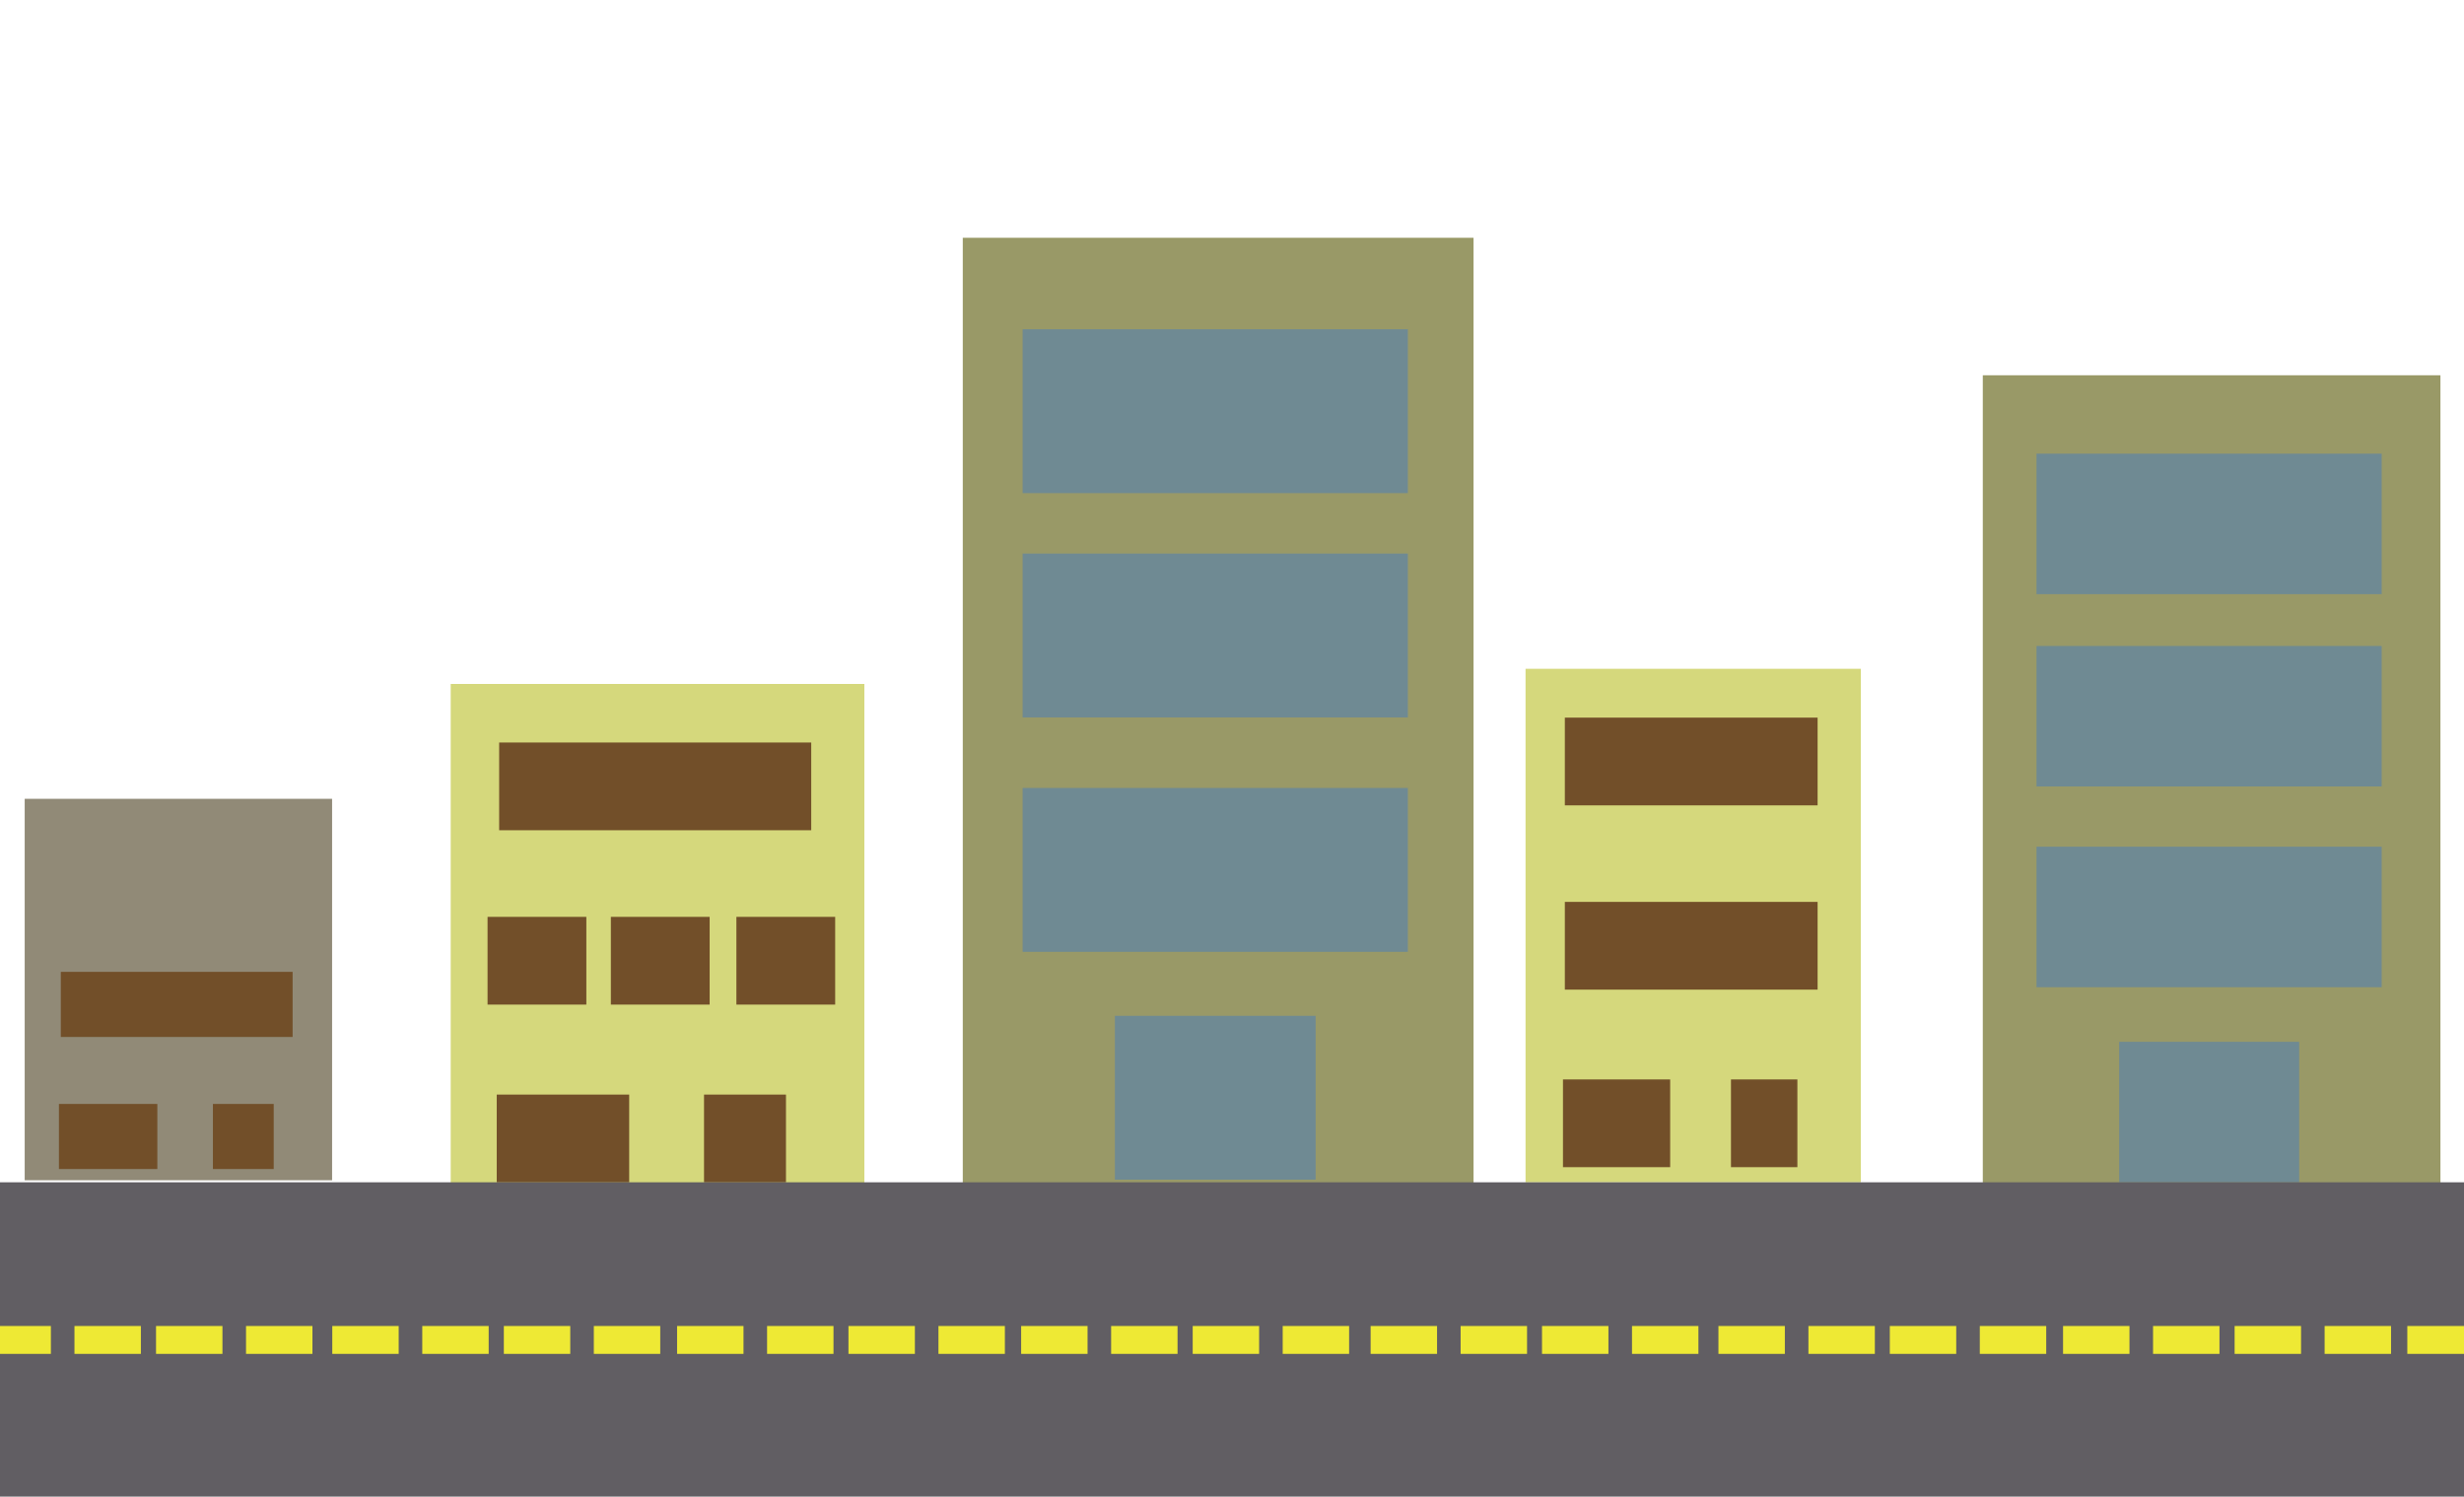 <?xml version="1.0" encoding="utf-8"?>
<!-- Generator: Adobe Illustrator 18.0.0, SVG Export Plug-In . SVG Version: 6.00 Build 0)  -->
<!DOCTYPE svg PUBLIC "-//W3C//DTD SVG 1.1//EN" "http://www.w3.org/Graphics/SVG/1.1/DTD/svg11.dtd">
<svg version="1.1" xmlns="http://www.w3.org/2000/svg" xmlns:xlink="http://www.w3.org/1999/xlink" x="0px" y="0px"
	 viewBox="0 0 1317 800" enable-background="new 0 0 1317 800" xml:space="preserve">
<g id="Layer_1" display="none">
	<linearGradient id="SVGID_1_" gradientUnits="userSpaceOnUse" x1="658.202" y1="7.615" x2="658.202" y2="806.384">
		<stop  offset="0" style="stop-color:#00A79D"/>
		<stop  offset="1" style="stop-color:#262262"/>
	</linearGradient>
	<rect display="inline" fill="url(#SVGID_1_)" width="1316.4" height="800"/>
</g>
<g id="Layer_2" display="none">
	<path display="inline" fill="#FFFFFF" d="M512.8,188.4c0-9.8-13.2-18-31.2-20.4c1.9-2.4,3-5,3-7.8c0-11.7-18.9-21.2-42.3-21.2
		c-1,0-2,0-2.9,0.1c1.9-2.4,2.9-5,2.9-7.7c0-9-11.4-16.8-27.4-19.8c0.1-0.5,0.1-0.9,0.1-1.4c0-11.7-18.9-21.2-42.3-21.2
		c-8.6,0-16.5,1.3-23.2,3.5c-7.5-5.9-20.7-9.9-35.8-9.9c-23.4,0-42.3,9.5-42.3,21.2c0,0.1,0,0.3,0,0.4c-2.7-0.3-5.5-0.4-8.4-0.4
		c-18.7,0-34.5,6-40.1,14.4c-2.4-0.2-4.8-0.3-7.3-0.3c-18,0-33.3,5.6-39.4,13.5c-22.3,0.6-40.1,9.8-40.1,21.1c0,0.7,0.1,1.4,0.2,2.1
		c-14.2,3.4-24,10.7-24,19.1c0,9.9,13.6,18.2,31.9,20.5c-8.2,3.9-13.3,9.3-13.3,15.4c0,10,14,18.4,32.8,20.6c0,0.4-0.1,0.8-0.1,1.2
		c0,11.7,18.9,21.2,42.3,21.2c2.8,0,5.6-0.1,8.2-0.4c6.3,7.8,21.5,13.2,39.2,13.2c8.3,0,16-1.2,22.5-3.3c7,6.9,21.3,11.6,37.7,11.6
		c17.7,0,32.8-5.4,39.2-13.1c7.3,3,16.7,4.8,26.9,4.8c23.4,0,42.3-9.5,42.3-21.2c0-0.9-0.1-1.8-0.3-2.7c6.1,1.7,13.1,2.7,20.6,2.7
		c23.4,0,42.3-9.5,42.3-21.2c0-5.2-3.7-9.9-9.9-13.6C496.1,208.4,512.8,199.4,512.8,188.4z"/>
</g>
<g id="Layer_5">
	<rect x="240.9" y="365.6" fill="#D5D87C" width="221.1" height="274.5"/>
	<rect x="13.2" y="427" fill="#918A77" width="164.3" height="203.9"/>
	<rect x="514.6" y="127.1" fill="#999967" width="273" height="513"/>
	<rect x="815.4" y="357.5" fill="#D5D87C" width="179.2" height="274.5"/>
	<rect x="1059.8" y="200.6" fill="#999967" width="244.6" height="439.5"/>
</g>
<g id="Layer_3">
	<rect x="326.5" y="490.1" fill="#724F29" width="52.8" height="46.9"/>
	<rect x="393.6" y="490.1" fill="#724F29" width="52.8" height="46.9"/>
	<rect x="260.6" y="490.1" fill="#724F29" width="52.8" height="46.9"/>
	<rect x="266.8" y="396.9" fill="#724F29" width="166.8" height="46.9"/>
	<rect x="265.5" y="585.1" fill="#724F29" width="70.8" height="46.9"/>
	<rect x="376.3" y="585.1" fill="#724F29" width="43.8" height="46.9"/>
	<rect x="32.5" y="519.5" fill="#724F29" width="123.9" height="34.8"/>
	<rect x="31.5" y="590.1" fill="#724F29" width="52.6" height="34.8"/>
	<rect x="113.8" y="590.1" fill="#724F29" width="32.5" height="34.8"/>
	<rect x="546.6" y="176" fill="#6F8A93" width="205.9" height="87.6"/>
	<rect x="546.6" y="295.9" fill="#6F8A93" width="205.9" height="87.6"/>
	<rect x="546.6" y="421.2" fill="#6F8A93" width="205.9" height="87.6"/>
	<rect x="595.9" y="543" fill="#6F8A93" width="107.3" height="87.6"/>
	<rect x="836.4" y="482.1" fill="#724F29" width="135.1" height="46.9"/>
	<rect x="836.4" y="383.6" fill="#724F29" width="135.1" height="46.9"/>
	<rect x="835.4" y="577" fill="#724F29" width="57.3" height="46.9"/>
	<rect x="925.2" y="577" fill="#724F29" width="35.5" height="46.9"/>
	<rect x="1088.5" y="242.5" fill="#6F8A93" width="184.5" height="75.1"/>
	<rect x="1088.5" y="345.3" fill="#6F8A93" width="184.5" height="75.1"/>
	<rect x="1088.5" y="452.6" fill="#6F8A93" width="184.5" height="75.1"/>
	<rect x="1132.7" y="556.9" fill="#6F8A93" width="96.2" height="75.1"/>
</g>
<g id="Layer_4">
	<g>
		<rect x="-18.4" y="632" fill="#615E63" width="1335.4" height="171"/>
		<rect x="-8.3" y="708.8" fill="#EEE934" width="35.5" height="14.9"/>
		<rect x="39.8" y="708.8" fill="#EEE934" width="35.5" height="14.9"/>
		<rect x="83.4" y="708.8" fill="#EEE934" width="35.5" height="14.9"/>
		<rect x="131.5" y="708.8" fill="#EEE934" width="35.5" height="14.9"/>
		<rect x="177.6" y="708.8" fill="#EEE934" width="35.5" height="14.9"/>
		<rect x="225.7" y="708.8" fill="#EEE934" width="35.5" height="14.9"/>
		<rect x="269.3" y="708.8" fill="#EEE934" width="35.5" height="14.9"/>
		<rect x="317.4" y="708.8" fill="#EEE934" width="35.5" height="14.9"/>
		<rect x="361.9" y="708.8" fill="#EEE934" width="35.5" height="14.9"/>
		<rect x="410" y="708.8" fill="#EEE934" width="35.5" height="14.9"/>
		<rect x="453.5" y="708.8" fill="#EEE934" width="35.5" height="14.9"/>
		<rect x="501.6" y="708.8" fill="#EEE934" width="35.5" height="14.9"/>
		<rect x="545.8" y="708.8" fill="#EEE934" width="35.5" height="14.9"/>
		<rect x="593.9" y="708.8" fill="#EEE934" width="35.5" height="14.9"/>
		<rect x="637.5" y="708.8" fill="#EEE934" width="35.5" height="14.9"/>
		<rect x="685.6" y="708.8" fill="#EEE934" width="35.5" height="14.9"/>
		<rect x="732.6" y="708.8" fill="#EEE934" width="35.5" height="14.9"/>
		<rect x="780.7" y="708.8" fill="#EEE934" width="35.5" height="14.9"/>
		<rect x="824.2" y="708.8" fill="#EEE934" width="35.5" height="14.9"/>
		<rect x="872.3" y="708.8" fill="#EEE934" width="35.5" height="14.9"/>
		<rect x="918.5" y="708.8" fill="#EEE934" width="35.5" height="14.9"/>
		<rect x="966.6" y="708.8" fill="#EEE934" width="35.5" height="14.9"/>
		<rect x="1010.1" y="708.8" fill="#EEE934" width="35.5" height="14.9"/>
		<rect x="1058.2" y="708.8" fill="#EEE934" width="35.5" height="14.9"/>
		<rect x="1102.7" y="708.8" fill="#EEE934" width="35.5" height="14.9"/>
		<rect x="1150.8" y="708.8" fill="#EEE934" width="35.5" height="14.9"/>
		<rect x="1194.4" y="708.8" fill="#EEE934" width="35.5" height="14.9"/>
		<rect x="1242.5" y="708.8" fill="#EEE934" width="35.5" height="14.9"/>
		<rect x="1286.7" y="708.8" fill="#EEE934" width="35.5" height="14.9"/>
		<rect x="1334.8" y="708.8" fill="#EEE934" width="35.5" height="14.9"/>
		<rect x="1378.3" y="708.8" fill="#EEE934" width="35.5" height="14.9"/>
		<rect x="1426.4" y="708.8" fill="#EEE934" width="35.5" height="14.9"/>
	</g>
</g>
</svg>

